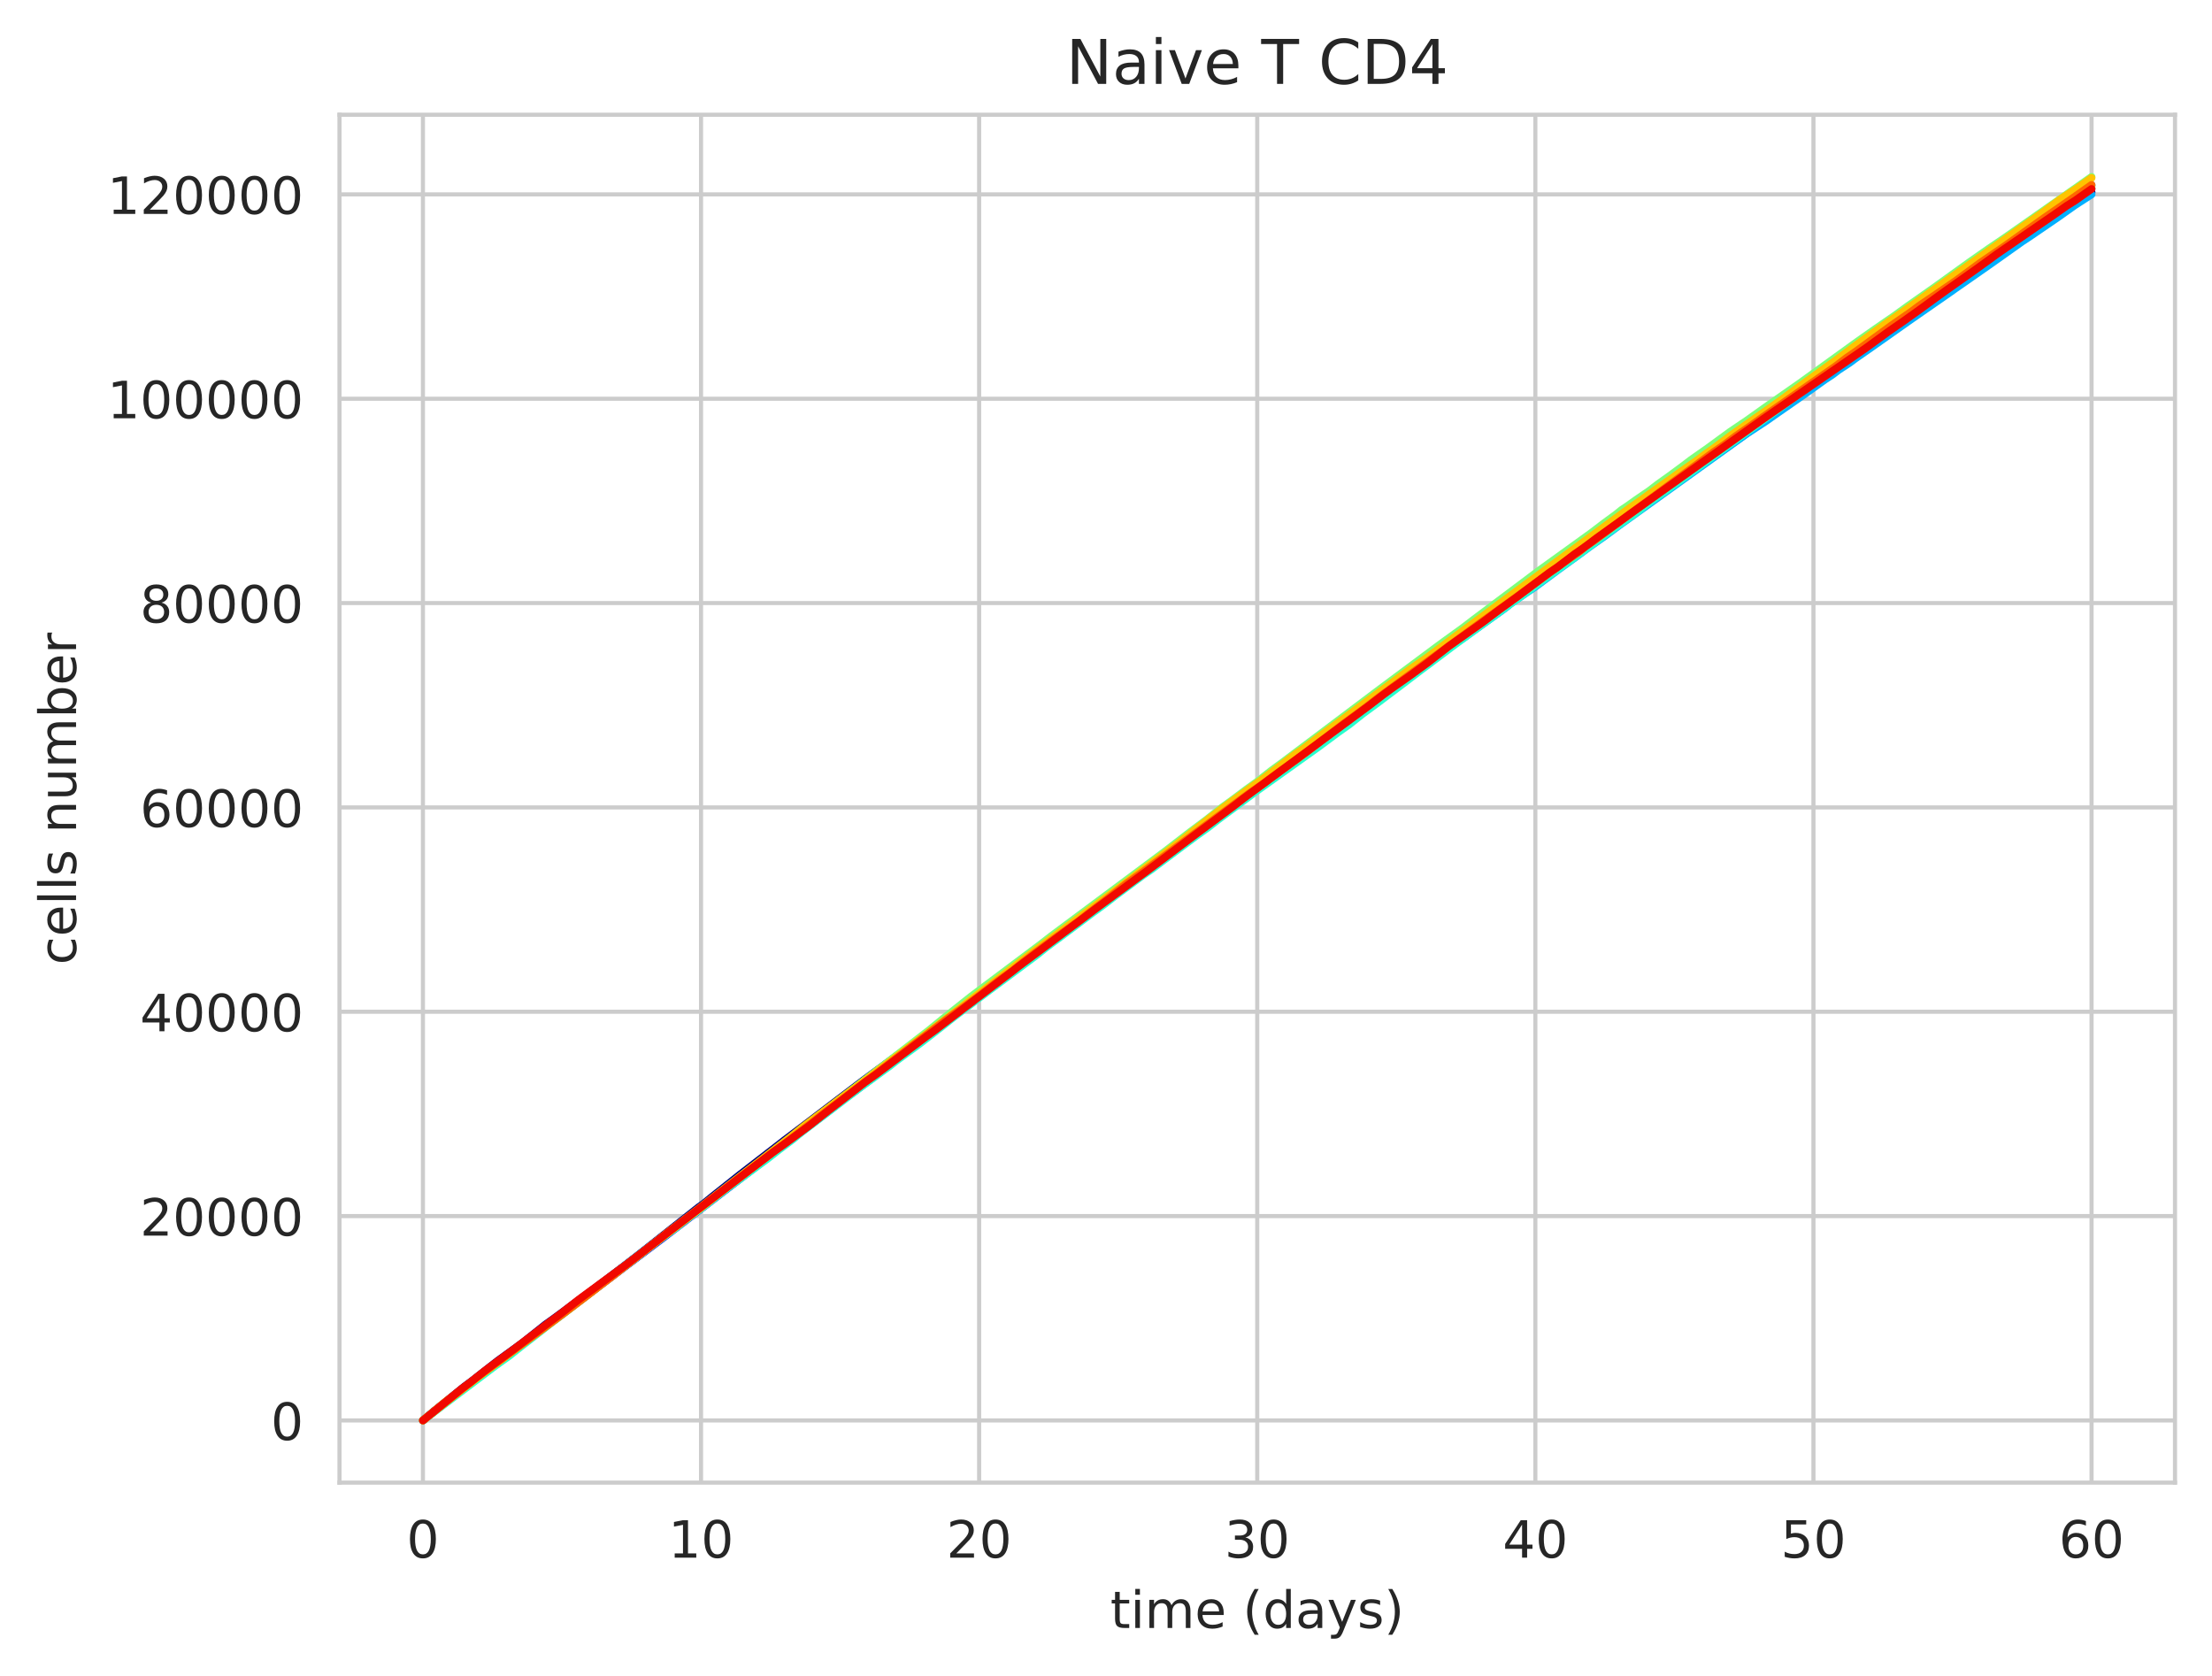 <?xml version="1.0" encoding="utf-8" standalone="no"?>
<!DOCTYPE svg PUBLIC "-//W3C//DTD SVG 1.1//EN"
  "http://www.w3.org/Graphics/SVG/1.1/DTD/svg11.dtd">
<!-- Created with matplotlib (https://matplotlib.org/) -->
<svg height="325.986pt" version="1.1" viewBox="0 0 430.373 325.986" width="430.373pt" xmlns="http://www.w3.org/2000/svg" xmlns:xlink="http://www.w3.org/1999/xlink">
 <defs>
  <style type="text/css">
*{stroke-linecap:butt;stroke-linejoin:round;white-space:pre;}
  </style>
 </defs>
 <g id="figure_1">
  <g id="patch_1">
   <path d="M 0 325.986 
L 430.373 325.986 
L 430.373 0 
L 0 0 
z
" style="fill:#ffffff;"/>
  </g>
  <g id="axes_1">
   <g id="patch_2">
    <path d="M 66.053 288.43 
L 423.173 288.43 
L 423.173 22.318 
L 66.053 22.318 
z
" style="fill:#ffffff;"/>
   </g>
   <g id="matplotlib.axis_1">
    <g id="xtick_1">
     <g id="line2d_1">
      <path clip-path="url(#pcbe9e0480e)" d="M 82.286 288.43 
L 82.286 22.318 
" style="fill:none;stroke:#cccccc;stroke-linecap:round;stroke-width:0.8;"/>
     </g>
     <g id="text_1">
      <!-- 0 -->
      <defs>
       <path d="M 31.781 66.406 
Q 24.172 66.406 20.328 58.906 
Q 16.5 51.422 16.5 36.375 
Q 16.5 21.391 20.328 13.891 
Q 24.172 6.391 31.781 6.391 
Q 39.453 6.391 43.281 13.891 
Q 47.125 21.391 47.125 36.375 
Q 47.125 51.422 43.281 58.906 
Q 39.453 66.406 31.781 66.406 
z
M 31.781 74.219 
Q 44.047 74.219 50.516 64.516 
Q 56.984 54.828 56.984 36.375 
Q 56.984 17.969 50.516 8.266 
Q 44.047 -1.422 31.781 -1.422 
Q 19.531 -1.422 13.062 8.266 
Q 6.594 17.969 6.594 36.375 
Q 6.594 54.828 13.062 64.516 
Q 19.531 74.219 31.781 74.219 
z
" id="DejaVuSans-48"/>
      </defs>
      <g style="fill:#262626;" transform="translate(79.105 303.029)scale(0.1 -0.1)">
       <use xlink:href="#DejaVuSans-48"/>
      </g>
     </g>
    </g>
    <g id="xtick_2">
     <g id="line2d_2">
      <path clip-path="url(#pcbe9e0480e)" d="M 136.395 288.43 
L 136.395 22.318 
" style="fill:none;stroke:#cccccc;stroke-linecap:round;stroke-width:0.8;"/>
     </g>
     <g id="text_2">
      <!-- 10 -->
      <defs>
       <path d="M 12.406 8.297 
L 28.516 8.297 
L 28.516 63.922 
L 10.984 60.406 
L 10.984 69.391 
L 28.422 72.906 
L 38.281 72.906 
L 38.281 8.297 
L 54.391 8.297 
L 54.391 0 
L 12.406 0 
z
" id="DejaVuSans-49"/>
      </defs>
      <g style="fill:#262626;" transform="translate(130.032 303.029)scale(0.1 -0.1)">
       <use xlink:href="#DejaVuSans-49"/>
       <use x="63.623" xlink:href="#DejaVuSans-48"/>
      </g>
     </g>
    </g>
    <g id="xtick_3">
     <g id="line2d_3">
      <path clip-path="url(#pcbe9e0480e)" d="M 190.504 288.43 
L 190.504 22.318 
" style="fill:none;stroke:#cccccc;stroke-linecap:round;stroke-width:0.8;"/>
     </g>
     <g id="text_3">
      <!-- 20 -->
      <defs>
       <path d="M 19.188 8.297 
L 53.609 8.297 
L 53.609 0 
L 7.328 0 
L 7.328 8.297 
Q 12.938 14.109 22.625 23.891 
Q 32.328 33.688 34.812 36.531 
Q 39.547 41.844 41.422 45.531 
Q 43.312 49.219 43.312 52.781 
Q 43.312 58.594 39.234 62.25 
Q 35.156 65.922 28.609 65.922 
Q 23.969 65.922 18.812 64.312 
Q 13.672 62.703 7.812 59.422 
L 7.812 69.391 
Q 13.766 71.781 18.938 73 
Q 24.125 74.219 28.422 74.219 
Q 39.75 74.219 46.484 68.547 
Q 53.219 62.891 53.219 53.422 
Q 53.219 48.922 51.531 44.891 
Q 49.859 40.875 45.406 35.406 
Q 44.188 33.984 37.641 27.219 
Q 31.109 20.453 19.188 8.297 
z
" id="DejaVuSans-50"/>
      </defs>
      <g style="fill:#262626;" transform="translate(184.142 303.029)scale(0.1 -0.1)">
       <use xlink:href="#DejaVuSans-50"/>
       <use x="63.623" xlink:href="#DejaVuSans-48"/>
      </g>
     </g>
    </g>
    <g id="xtick_4">
     <g id="line2d_4">
      <path clip-path="url(#pcbe9e0480e)" d="M 244.613 288.43 
L 244.613 22.318 
" style="fill:none;stroke:#cccccc;stroke-linecap:round;stroke-width:0.8;"/>
     </g>
     <g id="text_4">
      <!-- 30 -->
      <defs>
       <path d="M 40.578 39.312 
Q 47.656 37.797 51.625 33 
Q 55.609 28.219 55.609 21.188 
Q 55.609 10.406 48.188 4.484 
Q 40.766 -1.422 27.094 -1.422 
Q 22.516 -1.422 17.656 -0.516 
Q 12.797 0.391 7.625 2.203 
L 7.625 11.719 
Q 11.719 9.328 16.594 8.109 
Q 21.484 6.891 26.812 6.891 
Q 36.078 6.891 40.938 10.547 
Q 45.797 14.203 45.797 21.188 
Q 45.797 27.641 41.281 31.266 
Q 36.766 34.906 28.719 34.906 
L 20.219 34.906 
L 20.219 43.016 
L 29.109 43.016 
Q 36.375 43.016 40.234 45.922 
Q 44.094 48.828 44.094 54.297 
Q 44.094 59.906 40.109 62.906 
Q 36.141 65.922 28.719 65.922 
Q 24.656 65.922 20.016 65.031 
Q 15.375 64.156 9.812 62.312 
L 9.812 71.094 
Q 15.438 72.656 20.344 73.438 
Q 25.25 74.219 29.594 74.219 
Q 40.828 74.219 47.359 69.109 
Q 53.906 64.016 53.906 55.328 
Q 53.906 49.266 50.438 45.094 
Q 46.969 40.922 40.578 39.312 
z
" id="DejaVuSans-51"/>
      </defs>
      <g style="fill:#262626;" transform="translate(238.251 303.029)scale(0.1 -0.1)">
       <use xlink:href="#DejaVuSans-51"/>
       <use x="63.623" xlink:href="#DejaVuSans-48"/>
      </g>
     </g>
    </g>
    <g id="xtick_5">
     <g id="line2d_5">
      <path clip-path="url(#pcbe9e0480e)" d="M 298.722 288.43 
L 298.722 22.318 
" style="fill:none;stroke:#cccccc;stroke-linecap:round;stroke-width:0.8;"/>
     </g>
     <g id="text_5">
      <!-- 40 -->
      <defs>
       <path d="M 37.797 64.312 
L 12.891 25.391 
L 37.797 25.391 
z
M 35.203 72.906 
L 47.609 72.906 
L 47.609 25.391 
L 58.016 25.391 
L 58.016 17.188 
L 47.609 17.188 
L 47.609 0 
L 37.797 0 
L 37.797 17.188 
L 4.891 17.188 
L 4.891 26.703 
z
" id="DejaVuSans-52"/>
      </defs>
      <g style="fill:#262626;" transform="translate(292.36 303.029)scale(0.1 -0.1)">
       <use xlink:href="#DejaVuSans-52"/>
       <use x="63.623" xlink:href="#DejaVuSans-48"/>
      </g>
     </g>
    </g>
    <g id="xtick_6">
     <g id="line2d_6">
      <path clip-path="url(#pcbe9e0480e)" d="M 352.831 288.43 
L 352.831 22.318 
" style="fill:none;stroke:#cccccc;stroke-linecap:round;stroke-width:0.8;"/>
     </g>
     <g id="text_6">
      <!-- 50 -->
      <defs>
       <path d="M 10.797 72.906 
L 49.516 72.906 
L 49.516 64.594 
L 19.828 64.594 
L 19.828 46.734 
Q 21.969 47.469 24.109 47.828 
Q 26.266 48.188 28.422 48.188 
Q 40.625 48.188 47.75 41.5 
Q 54.891 34.812 54.891 23.391 
Q 54.891 11.625 47.562 5.094 
Q 40.234 -1.422 26.906 -1.422 
Q 22.312 -1.422 17.547 -0.641 
Q 12.797 0.141 7.719 1.703 
L 7.719 11.625 
Q 12.109 9.234 16.797 8.062 
Q 21.484 6.891 26.703 6.891 
Q 35.156 6.891 40.078 11.328 
Q 45.016 15.766 45.016 23.391 
Q 45.016 31 40.078 35.438 
Q 35.156 39.891 26.703 39.891 
Q 22.75 39.891 18.812 39.016 
Q 14.891 38.141 10.797 36.281 
z
" id="DejaVuSans-53"/>
      </defs>
      <g style="fill:#262626;" transform="translate(346.469 303.029)scale(0.1 -0.1)">
       <use xlink:href="#DejaVuSans-53"/>
       <use x="63.623" xlink:href="#DejaVuSans-48"/>
      </g>
     </g>
    </g>
    <g id="xtick_7">
     <g id="line2d_7">
      <path clip-path="url(#pcbe9e0480e)" d="M 406.94 288.43 
L 406.94 22.318 
" style="fill:none;stroke:#cccccc;stroke-linecap:round;stroke-width:0.8;"/>
     </g>
     <g id="text_7">
      <!-- 60 -->
      <defs>
       <path d="M 33.016 40.375 
Q 26.375 40.375 22.484 35.828 
Q 18.609 31.297 18.609 23.391 
Q 18.609 15.531 22.484 10.953 
Q 26.375 6.391 33.016 6.391 
Q 39.656 6.391 43.531 10.953 
Q 47.406 15.531 47.406 23.391 
Q 47.406 31.297 43.531 35.828 
Q 39.656 40.375 33.016 40.375 
z
M 52.594 71.297 
L 52.594 62.312 
Q 48.875 64.062 45.094 64.984 
Q 41.312 65.922 37.594 65.922 
Q 27.828 65.922 22.672 59.328 
Q 17.531 52.734 16.797 39.406 
Q 19.672 43.656 24.016 45.922 
Q 28.375 48.188 33.594 48.188 
Q 44.578 48.188 50.953 41.516 
Q 57.328 34.859 57.328 23.391 
Q 57.328 12.156 50.688 5.359 
Q 44.047 -1.422 33.016 -1.422 
Q 20.359 -1.422 13.672 8.266 
Q 6.984 17.969 6.984 36.375 
Q 6.984 53.656 15.188 63.938 
Q 23.391 74.219 37.203 74.219 
Q 40.922 74.219 44.703 73.484 
Q 48.484 72.75 52.594 71.297 
z
" id="DejaVuSans-54"/>
      </defs>
      <g style="fill:#262626;" transform="translate(400.578 303.029)scale(0.1 -0.1)">
       <use xlink:href="#DejaVuSans-54"/>
       <use x="63.623" xlink:href="#DejaVuSans-48"/>
      </g>
     </g>
    </g>
    <g id="text_8">
     <!-- time (days) -->
     <defs>
      <path d="M 18.312 70.219 
L 18.312 54.688 
L 36.812 54.688 
L 36.812 47.703 
L 18.312 47.703 
L 18.312 18.016 
Q 18.312 11.328 20.141 9.422 
Q 21.969 7.516 27.594 7.516 
L 36.812 7.516 
L 36.812 0 
L 27.594 0 
Q 17.188 0 13.234 3.875 
Q 9.281 7.766 9.281 18.016 
L 9.281 47.703 
L 2.688 47.703 
L 2.688 54.688 
L 9.281 54.688 
L 9.281 70.219 
z
" id="DejaVuSans-116"/>
      <path d="M 9.422 54.688 
L 18.406 54.688 
L 18.406 0 
L 9.422 0 
z
M 9.422 75.984 
L 18.406 75.984 
L 18.406 64.594 
L 9.422 64.594 
z
" id="DejaVuSans-105"/>
      <path d="M 52 44.188 
Q 55.375 50.25 60.062 53.125 
Q 64.75 56 71.094 56 
Q 79.641 56 84.281 50.016 
Q 88.922 44.047 88.922 33.016 
L 88.922 0 
L 79.891 0 
L 79.891 32.719 
Q 79.891 40.578 77.094 44.375 
Q 74.312 48.188 68.609 48.188 
Q 61.625 48.188 57.562 43.547 
Q 53.516 38.922 53.516 30.906 
L 53.516 0 
L 44.484 0 
L 44.484 32.719 
Q 44.484 40.625 41.703 44.406 
Q 38.922 48.188 33.109 48.188 
Q 26.219 48.188 22.156 43.531 
Q 18.109 38.875 18.109 30.906 
L 18.109 0 
L 9.078 0 
L 9.078 54.688 
L 18.109 54.688 
L 18.109 46.188 
Q 21.188 51.219 25.484 53.609 
Q 29.781 56 35.688 56 
Q 41.656 56 45.828 52.969 
Q 50 49.953 52 44.188 
z
" id="DejaVuSans-109"/>
      <path d="M 56.203 29.594 
L 56.203 25.203 
L 14.891 25.203 
Q 15.484 15.922 20.484 11.062 
Q 25.484 6.203 34.422 6.203 
Q 39.594 6.203 44.453 7.469 
Q 49.312 8.734 54.109 11.281 
L 54.109 2.781 
Q 49.266 0.734 44.188 -0.344 
Q 39.109 -1.422 33.891 -1.422 
Q 20.797 -1.422 13.156 6.188 
Q 5.516 13.812 5.516 26.812 
Q 5.516 40.234 12.766 48.109 
Q 20.016 56 32.328 56 
Q 43.359 56 49.781 48.891 
Q 56.203 41.797 56.203 29.594 
z
M 47.219 32.234 
Q 47.125 39.594 43.094 43.984 
Q 39.062 48.391 32.422 48.391 
Q 24.906 48.391 20.391 44.141 
Q 15.875 39.891 15.188 32.172 
z
" id="DejaVuSans-101"/>
      <path id="DejaVuSans-32"/>
      <path d="M 31 75.875 
Q 24.469 64.656 21.281 53.656 
Q 18.109 42.672 18.109 31.391 
Q 18.109 20.125 21.312 9.062 
Q 24.516 -2 31 -13.188 
L 23.188 -13.188 
Q 15.875 -1.703 12.234 9.375 
Q 8.594 20.453 8.594 31.391 
Q 8.594 42.281 12.203 53.312 
Q 15.828 64.359 23.188 75.875 
z
" id="DejaVuSans-40"/>
      <path d="M 45.406 46.391 
L 45.406 75.984 
L 54.391 75.984 
L 54.391 0 
L 45.406 0 
L 45.406 8.203 
Q 42.578 3.328 38.25 0.953 
Q 33.938 -1.422 27.875 -1.422 
Q 17.969 -1.422 11.734 6.484 
Q 5.516 14.406 5.516 27.297 
Q 5.516 40.188 11.734 48.094 
Q 17.969 56 27.875 56 
Q 33.938 56 38.25 53.625 
Q 42.578 51.266 45.406 46.391 
z
M 14.797 27.297 
Q 14.797 17.391 18.875 11.75 
Q 22.953 6.109 30.078 6.109 
Q 37.203 6.109 41.297 11.75 
Q 45.406 17.391 45.406 27.297 
Q 45.406 37.203 41.297 42.844 
Q 37.203 48.484 30.078 48.484 
Q 22.953 48.484 18.875 42.844 
Q 14.797 37.203 14.797 27.297 
z
" id="DejaVuSans-100"/>
      <path d="M 34.281 27.484 
Q 23.391 27.484 19.188 25 
Q 14.984 22.516 14.984 16.5 
Q 14.984 11.719 18.141 8.906 
Q 21.297 6.109 26.703 6.109 
Q 34.188 6.109 38.703 11.406 
Q 43.219 16.703 43.219 25.484 
L 43.219 27.484 
z
M 52.203 31.203 
L 52.203 0 
L 43.219 0 
L 43.219 8.297 
Q 40.141 3.328 35.547 0.953 
Q 30.953 -1.422 24.312 -1.422 
Q 15.922 -1.422 10.953 3.297 
Q 6 8.016 6 15.922 
Q 6 25.141 12.172 29.828 
Q 18.359 34.516 30.609 34.516 
L 43.219 34.516 
L 43.219 35.406 
Q 43.219 41.609 39.141 45 
Q 35.062 48.391 27.688 48.391 
Q 23 48.391 18.547 47.266 
Q 14.109 46.141 10.016 43.891 
L 10.016 52.203 
Q 14.938 54.109 19.578 55.047 
Q 24.219 56 28.609 56 
Q 40.484 56 46.344 49.844 
Q 52.203 43.703 52.203 31.203 
z
" id="DejaVuSans-97"/>
      <path d="M 32.172 -5.078 
Q 28.375 -14.844 24.75 -17.812 
Q 21.141 -20.797 15.094 -20.797 
L 7.906 -20.797 
L 7.906 -13.281 
L 13.188 -13.281 
Q 16.891 -13.281 18.938 -11.516 
Q 21 -9.766 23.484 -3.219 
L 25.094 0.875 
L 2.984 54.688 
L 12.5 54.688 
L 29.594 11.922 
L 46.688 54.688 
L 56.203 54.688 
z
" id="DejaVuSans-121"/>
      <path d="M 44.281 53.078 
L 44.281 44.578 
Q 40.484 46.531 36.375 47.5 
Q 32.281 48.484 27.875 48.484 
Q 21.188 48.484 17.844 46.438 
Q 14.5 44.391 14.5 40.281 
Q 14.5 37.156 16.891 35.375 
Q 19.281 33.594 26.516 31.984 
L 29.594 31.297 
Q 39.156 29.25 43.188 25.516 
Q 47.219 21.781 47.219 15.094 
Q 47.219 7.469 41.188 3.016 
Q 35.156 -1.422 24.609 -1.422 
Q 20.219 -1.422 15.453 -0.562 
Q 10.688 0.297 5.422 2 
L 5.422 11.281 
Q 10.406 8.688 15.234 7.391 
Q 20.062 6.109 24.812 6.109 
Q 31.156 6.109 34.562 8.281 
Q 37.984 10.453 37.984 14.406 
Q 37.984 18.062 35.516 20.016 
Q 33.062 21.969 24.703 23.781 
L 21.578 24.516 
Q 13.234 26.266 9.516 29.906 
Q 5.812 33.547 5.812 39.891 
Q 5.812 47.609 11.281 51.797 
Q 16.75 56 26.812 56 
Q 31.781 56 36.172 55.266 
Q 40.578 54.547 44.281 53.078 
z
" id="DejaVuSans-115"/>
      <path d="M 8.016 75.875 
L 15.828 75.875 
Q 23.141 64.359 26.781 53.312 
Q 30.422 42.281 30.422 31.391 
Q 30.422 20.453 26.781 9.375 
Q 23.141 -1.703 15.828 -13.188 
L 8.016 -13.188 
Q 14.5 -2 17.703 9.062 
Q 20.906 20.125 20.906 31.391 
Q 20.906 42.672 17.703 53.656 
Q 14.5 64.656 8.016 75.875 
z
" id="DejaVuSans-41"/>
     </defs>
     <g style="fill:#262626;" transform="translate(216.024 316.707)scale(0.1 -0.1)">
      <use xlink:href="#DejaVuSans-116"/>
      <use x="39.209" xlink:href="#DejaVuSans-105"/>
      <use x="66.992" xlink:href="#DejaVuSans-109"/>
      <use x="164.404" xlink:href="#DejaVuSans-101"/>
      <use x="225.928" xlink:href="#DejaVuSans-32"/>
      <use x="257.715" xlink:href="#DejaVuSans-40"/>
      <use x="296.729" xlink:href="#DejaVuSans-100"/>
      <use x="360.205" xlink:href="#DejaVuSans-97"/>
      <use x="421.484" xlink:href="#DejaVuSans-121"/>
      <use x="480.664" xlink:href="#DejaVuSans-115"/>
      <use x="532.764" xlink:href="#DejaVuSans-41"/>
     </g>
    </g>
   </g>
   <g id="matplotlib.axis_2">
    <g id="ytick_1">
     <g id="line2d_8">
      <path clip-path="url(#pcbe9e0480e)" d="M 66.053 276.334 
L 423.173 276.334 
" style="fill:none;stroke:#cccccc;stroke-linecap:round;stroke-width:0.8;"/>
     </g>
     <g id="text_9">
      <!-- 0 -->
      <g style="fill:#262626;" transform="translate(52.691 280.133)scale(0.1 -0.1)">
       <use xlink:href="#DejaVuSans-48"/>
      </g>
     </g>
    </g>
    <g id="ytick_2">
     <g id="line2d_9">
      <path clip-path="url(#pcbe9e0480e)" d="M 66.053 236.581 
L 423.173 236.581 
" style="fill:none;stroke:#cccccc;stroke-linecap:round;stroke-width:0.8;"/>
     </g>
     <g id="text_10">
      <!-- 20000 -->
      <g style="fill:#262626;" transform="translate(27.241 240.38)scale(0.1 -0.1)">
       <use xlink:href="#DejaVuSans-50"/>
       <use x="63.623" xlink:href="#DejaVuSans-48"/>
       <use x="127.246" xlink:href="#DejaVuSans-48"/>
       <use x="190.869" xlink:href="#DejaVuSans-48"/>
       <use x="254.492" xlink:href="#DejaVuSans-48"/>
      </g>
     </g>
    </g>
    <g id="ytick_3">
     <g id="line2d_10">
      <path clip-path="url(#pcbe9e0480e)" d="M 66.053 196.827 
L 423.173 196.827 
" style="fill:none;stroke:#cccccc;stroke-linecap:round;stroke-width:0.8;"/>
     </g>
     <g id="text_11">
      <!-- 40000 -->
      <g style="fill:#262626;" transform="translate(27.241 200.626)scale(0.1 -0.1)">
       <use xlink:href="#DejaVuSans-52"/>
       <use x="63.623" xlink:href="#DejaVuSans-48"/>
       <use x="127.246" xlink:href="#DejaVuSans-48"/>
       <use x="190.869" xlink:href="#DejaVuSans-48"/>
       <use x="254.492" xlink:href="#DejaVuSans-48"/>
      </g>
     </g>
    </g>
    <g id="ytick_4">
     <g id="line2d_11">
      <path clip-path="url(#pcbe9e0480e)" d="M 66.053 157.074 
L 423.173 157.074 
" style="fill:none;stroke:#cccccc;stroke-linecap:round;stroke-width:0.8;"/>
     </g>
     <g id="text_12">
      <!-- 60000 -->
      <g style="fill:#262626;" transform="translate(27.241 160.873)scale(0.1 -0.1)">
       <use xlink:href="#DejaVuSans-54"/>
       <use x="63.623" xlink:href="#DejaVuSans-48"/>
       <use x="127.246" xlink:href="#DejaVuSans-48"/>
       <use x="190.869" xlink:href="#DejaVuSans-48"/>
       <use x="254.492" xlink:href="#DejaVuSans-48"/>
      </g>
     </g>
    </g>
    <g id="ytick_5">
     <g id="line2d_12">
      <path clip-path="url(#pcbe9e0480e)" d="M 66.053 117.32 
L 423.173 117.32 
" style="fill:none;stroke:#cccccc;stroke-linecap:round;stroke-width:0.8;"/>
     </g>
     <g id="text_13">
      <!-- 80000 -->
      <defs>
       <path d="M 31.781 34.625 
Q 24.75 34.625 20.719 30.859 
Q 16.703 27.094 16.703 20.516 
Q 16.703 13.922 20.719 10.156 
Q 24.75 6.391 31.781 6.391 
Q 38.812 6.391 42.859 10.172 
Q 46.922 13.969 46.922 20.516 
Q 46.922 27.094 42.891 30.859 
Q 38.875 34.625 31.781 34.625 
z
M 21.922 38.812 
Q 15.578 40.375 12.031 44.719 
Q 8.5 49.078 8.5 55.328 
Q 8.5 64.062 14.719 69.141 
Q 20.953 74.219 31.781 74.219 
Q 42.672 74.219 48.875 69.141 
Q 55.078 64.062 55.078 55.328 
Q 55.078 49.078 51.531 44.719 
Q 48 40.375 41.703 38.812 
Q 48.828 37.156 52.797 32.312 
Q 56.781 27.484 56.781 20.516 
Q 56.781 9.906 50.312 4.234 
Q 43.844 -1.422 31.781 -1.422 
Q 19.734 -1.422 13.25 4.234 
Q 6.781 9.906 6.781 20.516 
Q 6.781 27.484 10.781 32.312 
Q 14.797 37.156 21.922 38.812 
z
M 18.312 54.391 
Q 18.312 48.734 21.844 45.562 
Q 25.391 42.391 31.781 42.391 
Q 38.141 42.391 41.719 45.562 
Q 45.312 48.734 45.312 54.391 
Q 45.312 60.062 41.719 63.234 
Q 38.141 66.406 31.781 66.406 
Q 25.391 66.406 21.844 63.234 
Q 18.312 60.062 18.312 54.391 
z
" id="DejaVuSans-56"/>
      </defs>
      <g style="fill:#262626;" transform="translate(27.241 121.119)scale(0.1 -0.1)">
       <use xlink:href="#DejaVuSans-56"/>
       <use x="63.623" xlink:href="#DejaVuSans-48"/>
       <use x="127.246" xlink:href="#DejaVuSans-48"/>
       <use x="190.869" xlink:href="#DejaVuSans-48"/>
       <use x="254.492" xlink:href="#DejaVuSans-48"/>
      </g>
     </g>
    </g>
    <g id="ytick_6">
     <g id="line2d_13">
      <path clip-path="url(#pcbe9e0480e)" d="M 66.053 77.567 
L 423.173 77.567 
" style="fill:none;stroke:#cccccc;stroke-linecap:round;stroke-width:0.8;"/>
     </g>
     <g id="text_14">
      <!-- 100000 -->
      <g style="fill:#262626;" transform="translate(20.878 81.366)scale(0.1 -0.1)">
       <use xlink:href="#DejaVuSans-49"/>
       <use x="63.623" xlink:href="#DejaVuSans-48"/>
       <use x="127.246" xlink:href="#DejaVuSans-48"/>
       <use x="190.869" xlink:href="#DejaVuSans-48"/>
       <use x="254.492" xlink:href="#DejaVuSans-48"/>
       <use x="318.115" xlink:href="#DejaVuSans-48"/>
      </g>
     </g>
    </g>
    <g id="ytick_7">
     <g id="line2d_14">
      <path clip-path="url(#pcbe9e0480e)" d="M 66.053 37.813 
L 423.173 37.813 
" style="fill:none;stroke:#cccccc;stroke-linecap:round;stroke-width:0.8;"/>
     </g>
     <g id="text_15">
      <!-- 120000 -->
      <g style="fill:#262626;" transform="translate(20.878 41.612)scale(0.1 -0.1)">
       <use xlink:href="#DejaVuSans-49"/>
       <use x="63.623" xlink:href="#DejaVuSans-50"/>
       <use x="127.246" xlink:href="#DejaVuSans-48"/>
       <use x="190.869" xlink:href="#DejaVuSans-48"/>
       <use x="254.492" xlink:href="#DejaVuSans-48"/>
       <use x="318.115" xlink:href="#DejaVuSans-48"/>
      </g>
     </g>
    </g>
    <g id="text_16">
     <!-- cells number -->
     <defs>
      <path d="M 48.781 52.594 
L 48.781 44.188 
Q 44.969 46.297 41.141 47.344 
Q 37.312 48.391 33.406 48.391 
Q 24.656 48.391 19.812 42.844 
Q 14.984 37.312 14.984 27.297 
Q 14.984 17.281 19.812 11.734 
Q 24.656 6.203 33.406 6.203 
Q 37.312 6.203 41.141 7.25 
Q 44.969 8.297 48.781 10.406 
L 48.781 2.094 
Q 45.016 0.344 40.984 -0.531 
Q 36.969 -1.422 32.422 -1.422 
Q 20.062 -1.422 12.781 6.344 
Q 5.516 14.109 5.516 27.297 
Q 5.516 40.672 12.859 48.328 
Q 20.219 56 33.016 56 
Q 37.156 56 41.109 55.141 
Q 45.062 54.297 48.781 52.594 
z
" id="DejaVuSans-99"/>
      <path d="M 9.422 75.984 
L 18.406 75.984 
L 18.406 0 
L 9.422 0 
z
" id="DejaVuSans-108"/>
      <path d="M 54.891 33.016 
L 54.891 0 
L 45.906 0 
L 45.906 32.719 
Q 45.906 40.484 42.875 44.328 
Q 39.844 48.188 33.797 48.188 
Q 26.516 48.188 22.312 43.547 
Q 18.109 38.922 18.109 30.906 
L 18.109 0 
L 9.078 0 
L 9.078 54.688 
L 18.109 54.688 
L 18.109 46.188 
Q 21.344 51.125 25.703 53.562 
Q 30.078 56 35.797 56 
Q 45.219 56 50.047 50.172 
Q 54.891 44.344 54.891 33.016 
z
" id="DejaVuSans-110"/>
      <path d="M 8.5 21.578 
L 8.5 54.688 
L 17.484 54.688 
L 17.484 21.922 
Q 17.484 14.156 20.5 10.266 
Q 23.531 6.391 29.594 6.391 
Q 36.859 6.391 41.078 11.031 
Q 45.312 15.672 45.312 23.688 
L 45.312 54.688 
L 54.297 54.688 
L 54.297 0 
L 45.312 0 
L 45.312 8.406 
Q 42.047 3.422 37.719 1 
Q 33.406 -1.422 27.688 -1.422 
Q 18.266 -1.422 13.375 4.438 
Q 8.5 10.297 8.5 21.578 
z
M 31.109 56 
z
" id="DejaVuSans-117"/>
      <path d="M 48.688 27.297 
Q 48.688 37.203 44.609 42.844 
Q 40.531 48.484 33.406 48.484 
Q 26.266 48.484 22.188 42.844 
Q 18.109 37.203 18.109 27.297 
Q 18.109 17.391 22.188 11.75 
Q 26.266 6.109 33.406 6.109 
Q 40.531 6.109 44.609 11.75 
Q 48.688 17.391 48.688 27.297 
z
M 18.109 46.391 
Q 20.953 51.266 25.266 53.625 
Q 29.594 56 35.594 56 
Q 45.562 56 51.781 48.094 
Q 58.016 40.188 58.016 27.297 
Q 58.016 14.406 51.781 6.484 
Q 45.562 -1.422 35.594 -1.422 
Q 29.594 -1.422 25.266 0.953 
Q 20.953 3.328 18.109 8.203 
L 18.109 0 
L 9.078 0 
L 9.078 75.984 
L 18.109 75.984 
z
" id="DejaVuSans-98"/>
      <path d="M 41.109 46.297 
Q 39.594 47.172 37.812 47.578 
Q 36.031 48 33.891 48 
Q 26.266 48 22.188 43.047 
Q 18.109 38.094 18.109 28.812 
L 18.109 0 
L 9.078 0 
L 9.078 54.688 
L 18.109 54.688 
L 18.109 46.188 
Q 20.953 51.172 25.484 53.578 
Q 30.031 56 36.531 56 
Q 37.453 56 38.578 55.875 
Q 39.703 55.766 41.062 55.516 
z
" id="DejaVuSans-114"/>
     </defs>
     <g style="fill:#262626;" transform="translate(14.798 187.686)rotate(-90)scale(0.1 -0.1)">
      <use xlink:href="#DejaVuSans-99"/>
      <use x="54.98" xlink:href="#DejaVuSans-101"/>
      <use x="116.504" xlink:href="#DejaVuSans-108"/>
      <use x="144.287" xlink:href="#DejaVuSans-108"/>
      <use x="172.07" xlink:href="#DejaVuSans-115"/>
      <use x="224.17" xlink:href="#DejaVuSans-32"/>
      <use x="255.957" xlink:href="#DejaVuSans-110"/>
      <use x="319.336" xlink:href="#DejaVuSans-117"/>
      <use x="382.715" xlink:href="#DejaVuSans-109"/>
      <use x="480.127" xlink:href="#DejaVuSans-98"/>
      <use x="543.604" xlink:href="#DejaVuSans-101"/>
      <use x="605.127" xlink:href="#DejaVuSans-114"/>
     </g>
    </g>
   </g>
   <g id="line2d_15">
    <path clip-path="url(#pcbe9e0480e)" d="M 82.286 276.334 
L 84.45 274.5 
L 90.402 269.709 
L 92.025 268.495 
L 96.895 264.686 
L 101.765 261.162 
L 106.094 257.692 
L 107.176 256.926 
L 108.799 255.742 
L 116.916 249.721 
L 120.703 246.835 
L 123.95 244.329 
L 135.854 234.917 
L 136.936 234.132 
L 138.559 232.81 
L 143.97 228.511 
L 151.004 223.08 
L 152.628 221.814 
L 157.497 218.133 
L 162.908 214.019 
L 168.319 209.918 
L 171.566 207.527 
L 176.436 203.931 
L 180.223 201.192 
L 185.634 197.109 
L 189.422 194.293 
L 191.586 192.639 
L 192.668 191.852 
L 194.292 190.695 
L 196.456 189.067 
L 199.703 186.523 
L 200.785 185.702 
L 206.196 181.592 
L 207.819 180.451 
L 211.065 177.918 
L 213.23 176.334 
L 215.394 174.716 
L 224.593 167.835 
L 226.216 166.616 
L 228.921 164.533 
L 230.545 163.257 
L 233.791 160.88 
L 246.236 151.675 
L 247.86 150.526 
L 253.812 146.189 
L 254.894 145.42 
L 257.599 143.382 
L 260.305 141.351 
L 262.469 139.791 
L 274.373 131.001 
L 276.537 129.397 
L 278.161 128.159 
L 281.948 125.416 
L 284.113 123.923 
L 288.441 120.846 
L 294.393 116.608 
L 297.099 114.667 
L 320.366 97.793 
L 325.777 93.905 
L 327.941 92.325 
L 353.913 73.939 
L 359.324 70.27 
L 362.571 67.98 
L 364.735 66.41 
L 369.605 63.023 
L 382.591 54.017 
L 385.838 51.832 
L 388.543 49.99 
L 395.577 45.275 
L 398.283 43.404 
L 406.94 37.41 
L 406.94 37.41 
" style="fill:none;stroke:#000080;stroke-linecap:round;stroke-width:1.5;"/>
   </g>
   <g id="line2d_16">
    <path clip-path="url(#pcbe9e0480e)" d="M 82.286 276.334 
L 83.909 275.028 
L 86.073 273.281 
L 129.361 240.552 
L 156.956 219.393 
L 161.826 215.702 
L 164.532 213.561 
L 166.155 212.428 
L 180.223 201.826 
L 182.929 199.664 
L 185.093 198.018 
L 189.963 194.301 
L 191.045 193.555 
L 196.997 188.924 
L 199.703 186.986 
L 201.326 185.734 
L 205.655 182.484 
L 207.278 181.393 
L 242.449 154.744 
L 245.154 152.798 
L 249.483 149.548 
L 251.647 147.902 
L 252.729 147.105 
L 256.517 144.178 
L 259.764 141.838 
L 261.387 140.63 
L 262.469 139.801 
L 263.551 138.916 
L 270.585 133.981 
L 271.668 133.136 
L 274.373 131.158 
L 281.948 125.712 
L 285.736 122.963 
L 286.818 122.069 
L 287.9 121.317 
L 293.311 117.423 
L 301.969 111.232 
L 303.592 110.055 
L 307.38 107.251 
L 309.003 106.08 
L 310.085 105.386 
L 317.66 99.852 
L 324.153 95.229 
L 326.859 93.301 
L 331.188 90.425 
L 343.092 81.997 
L 346.879 79.429 
L 354.996 73.446 
L 357.16 71.874 
L 367.441 64.559 
L 370.146 62.727 
L 371.228 61.918 
L 373.393 60.405 
L 375.016 59.149 
L 377.721 57.239 
L 394.495 45.412 
L 396.66 43.812 
L 397.742 42.973 
L 399.365 41.836 
L 403.694 38.928 
L 405.317 37.865 
L 406.94 36.732 
L 406.94 36.732 
" style="fill:none;stroke:#0000f1;stroke-linecap:round;stroke-width:1.5;"/>
   </g>
   <g id="line2d_17">
    <path clip-path="url(#pcbe9e0480e)" d="M 82.286 276.334 
L 89.32 270.691 
L 91.484 269.057 
L 106.094 257.9 
L 107.717 256.71 
L 110.423 254.746 
L 138.018 233.633 
L 143.429 229.479 
L 149.381 224.921 
L 150.463 224.024 
L 153.71 221.58 
L 162.367 215.048 
L 163.991 213.73 
L 166.155 212.081 
L 167.778 210.876 
L 174.271 205.833 
L 178.6 202.568 
L 183.47 198.88 
L 192.127 192.407 
L 193.751 191.065 
L 196.997 188.598 
L 198.62 187.382 
L 209.442 179.049 
L 211.065 177.837 
L 221.887 169.727 
L 224.593 167.696 
L 225.675 166.946 
L 229.463 164.024 
L 242.99 154.106 
L 247.319 150.85 
L 248.942 149.723 
L 258.681 142.633 
L 260.305 141.47 
L 263.01 139.399 
L 270.044 134.168 
L 273.291 131.709 
L 278.702 127.795 
L 281.407 125.847 
L 286.277 122.261 
L 288.441 120.725 
L 290.606 119.196 
L 312.249 103.19 
L 314.414 101.659 
L 316.037 100.421 
L 318.201 98.813 
L 320.907 96.819 
L 324.695 94.217 
L 330.105 90.471 
L 332.27 88.865 
L 337.14 85.386 
L 339.304 83.836 
L 340.927 82.635 
L 343.092 81.099 
L 350.667 75.768 
L 354.996 72.617 
L 356.619 71.371 
L 361.489 68.04 
L 363.653 66.448 
L 375.016 58.302 
L 377.18 56.897 
L 379.345 55.324 
L 380.968 54.231 
L 383.673 52.377 
L 390.708 47.63 
L 396.66 43.357 
L 398.824 41.701 
L 400.447 40.634 
L 406.94 36.032 
L 406.94 36.032 
" style="fill:none;stroke:#004cff;stroke-linecap:round;stroke-width:1.5;"/>
   </g>
   <g id="line2d_18">
    <path clip-path="url(#pcbe9e0480e)" d="M 82.286 276.334 
L 84.45 274.571 
L 100.142 262.52 
L 103.388 260.174 
L 108.258 256.412 
L 109.881 255.11 
L 117.998 248.982 
L 119.08 248.157 
L 121.785 246.028 
L 123.409 244.768 
L 124.491 243.909 
L 129.361 240.25 
L 136.395 234.977 
L 140.183 231.854 
L 145.052 228.063 
L 148.84 225.275 
L 158.58 217.662 
L 160.744 215.951 
L 169.401 209.441 
L 179.141 202.222 
L 181.305 200.612 
L 183.47 199.053 
L 186.175 196.988 
L 192.668 192.112 
L 194.833 190.526 
L 207.819 180.687 
L 218.1 173.005 
L 219.723 171.844 
L 222.969 169.459 
L 227.298 166.247 
L 229.463 164.615 
L 232.168 162.693 
L 234.873 160.761 
L 243.531 154.341 
L 245.154 153.102 
L 250.024 149.624 
L 271.127 133.983 
L 278.702 128.393 
L 280.866 126.897 
L 283.572 124.897 
L 284.654 124.191 
L 292.77 118.368 
L 293.852 117.489 
L 297.099 115.233 
L 298.722 114.138 
L 303.051 110.924 
L 305.215 109.359 
L 307.38 107.783 
L 309.544 106.185 
L 312.249 104.275 
L 314.955 102.269 
L 339.845 84.374 
L 343.633 81.896 
L 345.256 80.751 
L 351.208 76.607 
L 354.996 73.893 
L 356.619 72.82 
L 357.701 71.989 
L 359.865 70.574 
L 360.948 69.767 
L 364.194 67.503 
L 371.228 62.542 
L 373.934 60.657 
L 379.345 56.901 
L 380.427 56.131 
L 382.591 54.629 
L 387.461 51.224 
L 393.413 47 
L 395.036 45.929 
L 400.447 42.226 
L 403.694 39.926 
L 406.399 38.173 
L 406.94 37.823 
L 406.94 37.823 
" style="fill:none;stroke:#00b0ff;stroke-linecap:round;stroke-width:1.5;"/>
   </g>
   <g id="line2d_19">
    <path clip-path="url(#pcbe9e0480e)" d="M 82.286 276.334 
L 96.354 265.716 
L 99.06 263.784 
L 101.765 261.641 
L 102.847 260.81 
L 107.717 256.998 
L 108.799 256.197 
L 110.423 254.957 
L 113.128 252.878 
L 119.08 248.242 
L 121.785 246.199 
L 127.737 241.592 
L 131.525 238.843 
L 133.148 237.541 
L 136.936 234.708 
L 141.806 230.961 
L 149.381 225.378 
L 151.545 223.679 
L 154.251 221.647 
L 155.874 220.317 
L 167.237 211.665 
L 173.189 207.32 
L 174.271 206.455 
L 179.141 202.888 
L 183.47 199.53 
L 185.634 197.805 
L 192.668 192.514 
L 194.833 190.914 
L 201.867 185.668 
L 203.49 184.358 
L 206.196 182.357 
L 212.148 177.898 
L 214.853 175.923 
L 217.017 174.243 
L 222.428 170.228 
L 224.052 169.119 
L 227.298 166.678 
L 232.709 162.639 
L 234.873 161.097 
L 237.038 159.417 
L 244.072 154.185 
L 256.517 145.305 
L 260.305 142.496 
L 262.469 140.967 
L 265.175 138.823 
L 268.421 136.44 
L 270.044 135.211 
L 272.75 133.176 
L 276.537 130.294 
L 278.161 129.089 
L 282.489 125.827 
L 285.736 123.432 
L 288.441 121.446 
L 293.852 117.499 
L 297.64 114.738 
L 304.133 110.031 
L 306.839 108.105 
L 312.249 104.094 
L 318.743 99.425 
L 320.366 98.151 
L 321.989 96.982 
L 323.612 95.843 
L 346.338 79.363 
L 350.667 76.191 
L 357.701 71.055 
L 360.407 69.018 
L 374.475 59.087 
L 375.557 58.36 
L 378.263 56.455 
L 380.427 54.875 
L 382.591 53.377 
L 394.495 44.939 
L 398.824 41.924 
L 402.612 39.391 
L 406.94 36.217 
L 406.94 36.217 
" style="fill:none;stroke:#29ffce;stroke-linecap:round;stroke-width:1.5;"/>
   </g>
   <g id="line2d_20">
    <path clip-path="url(#pcbe9e0480e)" d="M 82.286 276.334 
L 86.073 273.376 
L 90.943 269.497 
L 93.108 267.805 
L 94.19 267.002 
L 99.06 263.388 
L 101.224 261.788 
L 103.929 259.679 
L 125.573 243.206 
L 127.737 241.492 
L 130.984 239.021 
L 136.936 234.484 
L 156.956 218.88 
L 160.744 215.903 
L 162.367 214.637 
L 180.764 200.413 
L 183.47 198.203 
L 188.881 193.905 
L 202.408 183.762 
L 204.572 182.085 
L 209.983 178.059 
L 220.805 170.009 
L 222.969 168.393 
L 226.757 165.571 
L 231.627 161.81 
L 234.873 159.375 
L 237.579 157.229 
L 239.743 155.66 
L 242.449 153.625 
L 244.613 152.071 
L 247.319 149.948 
L 249.483 148.364 
L 251.647 146.732 
L 268.421 134.108 
L 279.784 125.656 
L 280.866 124.861 
L 284.654 122.126 
L 286.818 120.465 
L 299.263 111.132 
L 309.544 103.718 
L 312.249 101.661 
L 314.414 100.079 
L 315.496 99.202 
L 316.578 98.483 
L 318.201 97.324 
L 320.907 95.476 
L 322.53 94.227 
L 324.695 92.683 
L 326.318 91.49 
L 327.4 90.691 
L 329.023 89.455 
L 332.27 87.177 
L 336.599 84.013 
L 339.845 81.82 
L 344.174 78.743 
L 350.126 74.585 
L 361.489 66.374 
L 364.735 64.094 
L 366.9 62.599 
L 368.523 61.484 
L 371.228 59.522 
L 376.098 56.104 
L 383.132 51.043 
L 386.92 48.393 
L 389.625 46.563 
L 393.413 43.917 
L 406.94 34.414 
L 406.94 34.414 
" style="fill:none;stroke:#7dff7a;stroke-linecap:round;stroke-width:1.5;"/>
   </g>
   <g id="line2d_21">
    <path clip-path="url(#pcbe9e0480e)" d="M 82.286 276.334 
L 85.532 273.706 
L 89.32 270.765 
L 92.567 268.242 
L 109.34 255.722 
L 110.964 254.511 
L 113.128 252.808 
L 123.95 244.523 
L 129.902 239.946 
L 135.854 235.412 
L 149.381 224.768 
L 154.792 220.564 
L 158.039 217.988 
L 169.401 209.355 
L 170.484 208.529 
L 177.518 203.225 
L 181.305 200.419 
L 191.045 192.888 
L 192.668 191.665 
L 204.572 182.667 
L 208.36 179.773 
L 212.148 176.986 
L 213.23 176.149 
L 217.017 173.271 
L 218.641 172.049 
L 220.264 170.928 
L 221.346 169.97 
L 225.134 167.127 
L 228.38 164.782 
L 230.004 163.549 
L 235.956 159.121 
L 237.579 157.9 
L 239.202 156.591 
L 240.825 155.448 
L 246.236 151.482 
L 254.894 145.114 
L 255.976 144.317 
L 264.633 138.274 
L 266.798 136.614 
L 271.668 133.112 
L 274.373 131.15 
L 281.948 125.599 
L 283.572 124.366 
L 285.195 123.204 
L 291.147 118.789 
L 293.852 116.861 
L 302.51 110.393 
L 304.674 108.785 
L 309.003 105.754 
L 314.414 101.778 
L 326.318 93.214 
L 327.941 92.075 
L 362.03 67.769 
L 364.194 66.209 
L 367.441 63.885 
L 369.605 62.254 
L 382.591 53.216 
L 383.673 52.534 
L 385.838 51.013 
L 388.002 49.588 
L 389.625 48.469 
L 391.249 47.308 
L 406.94 36.589 
L 406.94 36.589 
" style="fill:none;stroke:#ceff29;stroke-linecap:round;stroke-width:1.5;"/>
   </g>
   <g id="line2d_22">
    <path clip-path="url(#pcbe9e0480e)" d="M 82.286 276.334 
L 86.615 272.732 
L 94.19 266.996 
L 95.813 265.77 
L 99.06 263.313 
L 116.375 250.365 
L 119.08 248.205 
L 122.868 245.308 
L 153.71 221.264 
L 156.415 219.077 
L 164.532 212.967 
L 166.155 211.788 
L 179.682 201.6 
L 181.847 199.918 
L 186.716 196.187 
L 199.703 186.197 
L 201.326 184.959 
L 209.983 178.493 
L 212.689 176.467 
L 216.476 173.669 
L 229.463 163.836 
L 232.709 161.242 
L 237.579 157.439 
L 244.072 152.695 
L 245.695 151.518 
L 247.319 150.302 
L 252.188 146.591 
L 253.271 145.879 
L 257.058 143.021 
L 258.681 141.828 
L 274.373 130.178 
L 277.62 127.942 
L 283.031 123.895 
L 288.983 119.507 
L 291.688 117.477 
L 317.119 98.801 
L 319.284 97.292 
L 320.907 96.106 
L 325.777 92.663 
L 326.859 91.874 
L 330.105 89.614 
L 331.729 88.385 
L 333.352 87.254 
L 336.599 84.822 
L 341.468 81.385 
L 343.092 80.264 
L 346.879 77.563 
L 349.585 75.565 
L 351.749 74.003 
L 354.996 71.657 
L 357.16 70.109 
L 360.948 67.272 
L 362.03 66.493 
L 364.735 64.523 
L 367.441 62.589 
L 369.064 61.462 
L 373.393 58.409 
L 375.016 57.241 
L 386.92 48.801 
L 397.742 41.113 
L 400.988 38.676 
L 404.235 36.545 
L 406.94 34.615 
L 406.94 34.615 
" style="fill:none;stroke:#ffc400;stroke-linecap:round;stroke-width:1.5;"/>
   </g>
   <g id="line2d_23">
    <path clip-path="url(#pcbe9e0480e)" d="M 82.286 276.334 
L 92.567 268.145 
L 103.929 259.759 
L 109.34 255.756 
L 114.21 252.061 
L 116.375 250.387 
L 119.08 248.338 
L 122.327 245.76 
L 125.032 243.633 
L 126.114 242.774 
L 127.737 241.498 
L 130.443 239.316 
L 131.525 238.527 
L 158.039 218.346 
L 159.662 217.036 
L 163.991 213.752 
L 165.614 212.516 
L 168.319 210.471 
L 169.943 209.266 
L 177.518 203.408 
L 180.764 200.926 
L 184.552 198.022 
L 187.257 196.09 
L 189.963 194.104 
L 194.292 190.759 
L 196.997 188.815 
L 199.161 187.076 
L 201.326 185.412 
L 205.113 182.605 
L 209.983 179.085 
L 211.607 177.791 
L 214.853 175.322 
L 216.476 174.046 
L 219.182 171.894 
L 221.887 169.97 
L 223.511 168.781 
L 242.99 154.384 
L 245.695 152.534 
L 246.777 151.709 
L 248.401 150.502 
L 252.188 147.805 
L 254.353 146.199 
L 261.387 140.812 
L 265.716 137.63 
L 268.421 135.539 
L 271.127 133.547 
L 285.195 123.243 
L 287.9 121.268 
L 289.524 120.101 
L 294.935 116.209 
L 298.181 113.85 
L 303.592 109.892 
L 307.38 107.251 
L 308.462 106.304 
L 310.085 105.227 
L 333.352 87.974 
L 335.516 86.501 
L 337.681 84.857 
L 340.386 82.997 
L 343.092 81.055 
L 357.16 71.234 
L 359.324 69.58 
L 360.948 68.475 
L 367.982 63.331 
L 371.769 60.707 
L 373.393 59.493 
L 376.098 57.66 
L 380.427 54.7 
L 385.297 51.117 
L 390.167 47.795 
L 395.577 43.927 
L 397.742 42.381 
L 403.153 38.628 
L 406.94 35.965 
L 406.94 35.965 
" style="fill:none;stroke:#ff6800;stroke-linecap:round;stroke-width:1.5;"/>
   </g>
   <g id="line2d_24">
    <path clip-path="url(#pcbe9e0480e)" d="M 82.286 276.334 
L 89.861 270.141 
L 91.484 268.94 
L 94.19 266.787 
L 96.354 265.151 
L 99.601 262.762 
L 107.176 256.998 
L 108.258 256.205 
L 109.34 255.378 
L 112.587 252.832 
L 121.785 246.052 
L 143.429 229.455 
L 145.052 228.212 
L 150.463 224.088 
L 152.628 222.558 
L 157.497 218.956 
L 161.285 215.962 
L 163.449 214.301 
L 168.319 210.514 
L 170.484 208.98 
L 180.223 201.639 
L 181.847 200.467 
L 194.833 190.572 
L 196.997 188.936 
L 198.079 188.081 
L 211.065 178.385 
L 213.23 176.752 
L 221.346 170.769 
L 222.969 169.586 
L 232.168 162.661 
L 240.284 156.618 
L 241.908 155.348 
L 266.257 137.35 
L 268.962 135.273 
L 270.585 134.074 
L 274.373 131.409 
L 277.62 129.035 
L 281.948 125.672 
L 288.441 121.081 
L 291.688 118.632 
L 294.935 116.288 
L 301.428 111.413 
L 303.051 110.319 
L 306.297 107.831 
L 308.462 106.328 
L 310.626 104.682 
L 314.955 101.574 
L 317.119 100.001 
L 343.092 81.482 
L 344.715 80.347 
L 363.112 67.644 
L 367.441 64.486 
L 370.146 62.617 
L 373.393 60.304 
L 377.18 57.545 
L 378.804 56.376 
L 384.215 52.55 
L 386.92 50.598 
L 388.543 49.409 
L 399.906 41.586 
L 402.071 40.059 
L 403.694 39.045 
L 406.94 36.756 
L 406.94 36.756 
" style="fill:none;stroke:#f10800;stroke-linecap:round;stroke-width:1.5;"/>
   </g>
   <g id="patch_3">
    <path d="M 66.053 288.43 
L 66.053 22.318 
" style="fill:none;stroke:#cccccc;stroke-linecap:square;stroke-linejoin:miter;stroke-width:0.8;"/>
   </g>
   <g id="patch_4">
    <path d="M 423.173 288.43 
L 423.173 22.318 
" style="fill:none;stroke:#cccccc;stroke-linecap:square;stroke-linejoin:miter;stroke-width:0.8;"/>
   </g>
   <g id="patch_5">
    <path d="M 66.053 288.43 
L 423.173 288.43 
" style="fill:none;stroke:#cccccc;stroke-linecap:square;stroke-linejoin:miter;stroke-width:0.8;"/>
   </g>
   <g id="patch_6">
    <path d="M 66.053 22.318 
L 423.173 22.318 
" style="fill:none;stroke:#cccccc;stroke-linecap:square;stroke-linejoin:miter;stroke-width:0.8;"/>
   </g>
   <g id="text_17">
    <!-- Naive T CD4 -->
    <defs>
     <path d="M 9.812 72.906 
L 23.094 72.906 
L 55.422 11.922 
L 55.422 72.906 
L 64.984 72.906 
L 64.984 0 
L 51.703 0 
L 19.391 60.984 
L 19.391 0 
L 9.812 0 
z
" id="DejaVuSans-78"/>
     <path d="M 2.984 54.688 
L 12.5 54.688 
L 29.594 8.797 
L 46.688 54.688 
L 56.203 54.688 
L 35.688 0 
L 23.484 0 
z
" id="DejaVuSans-118"/>
     <path d="M -0.297 72.906 
L 61.375 72.906 
L 61.375 64.594 
L 35.5 64.594 
L 35.5 0 
L 25.594 0 
L 25.594 64.594 
L -0.297 64.594 
z
" id="DejaVuSans-84"/>
     <path d="M 64.406 67.281 
L 64.406 56.891 
Q 59.422 61.531 53.781 63.812 
Q 48.141 66.109 41.797 66.109 
Q 29.297 66.109 22.656 58.469 
Q 16.016 50.828 16.016 36.375 
Q 16.016 21.969 22.656 14.328 
Q 29.297 6.688 41.797 6.688 
Q 48.141 6.688 53.781 8.984 
Q 59.422 11.281 64.406 15.922 
L 64.406 5.609 
Q 59.234 2.094 53.438 0.328 
Q 47.656 -1.422 41.219 -1.422 
Q 24.656 -1.422 15.125 8.703 
Q 5.609 18.844 5.609 36.375 
Q 5.609 53.953 15.125 64.078 
Q 24.656 74.219 41.219 74.219 
Q 47.75 74.219 53.531 72.484 
Q 59.328 70.75 64.406 67.281 
z
" id="DejaVuSans-67"/>
     <path d="M 19.672 64.797 
L 19.672 8.109 
L 31.594 8.109 
Q 46.688 8.109 53.688 14.938 
Q 60.688 21.781 60.688 36.531 
Q 60.688 51.172 53.688 57.984 
Q 46.688 64.797 31.594 64.797 
z
M 9.812 72.906 
L 30.078 72.906 
Q 51.266 72.906 61.172 64.094 
Q 71.094 55.281 71.094 36.531 
Q 71.094 17.672 61.125 8.828 
Q 51.172 0 30.078 0 
L 9.812 0 
z
" id="DejaVuSans-68"/>
    </defs>
    <g style="fill:#262626;" transform="translate(207.432 16.318)scale(0.12 -0.12)">
     <use xlink:href="#DejaVuSans-78"/>
     <use x="74.805" xlink:href="#DejaVuSans-97"/>
     <use x="136.084" xlink:href="#DejaVuSans-105"/>
     <use x="163.867" xlink:href="#DejaVuSans-118"/>
     <use x="223.047" xlink:href="#DejaVuSans-101"/>
     <use x="284.57" xlink:href="#DejaVuSans-32"/>
     <use x="316.357" xlink:href="#DejaVuSans-84"/>
     <use x="377.441" xlink:href="#DejaVuSans-32"/>
     <use x="409.229" xlink:href="#DejaVuSans-67"/>
     <use x="479.053" xlink:href="#DejaVuSans-68"/>
     <use x="556.055" xlink:href="#DejaVuSans-52"/>
    </g>
   </g>
  </g>
 </g>
 <defs>
  <clipPath id="pcbe9e0480e">
   <rect height="266.112" width="357.12" x="66.053" y="22.318"/>
  </clipPath>
 </defs>
</svg>
